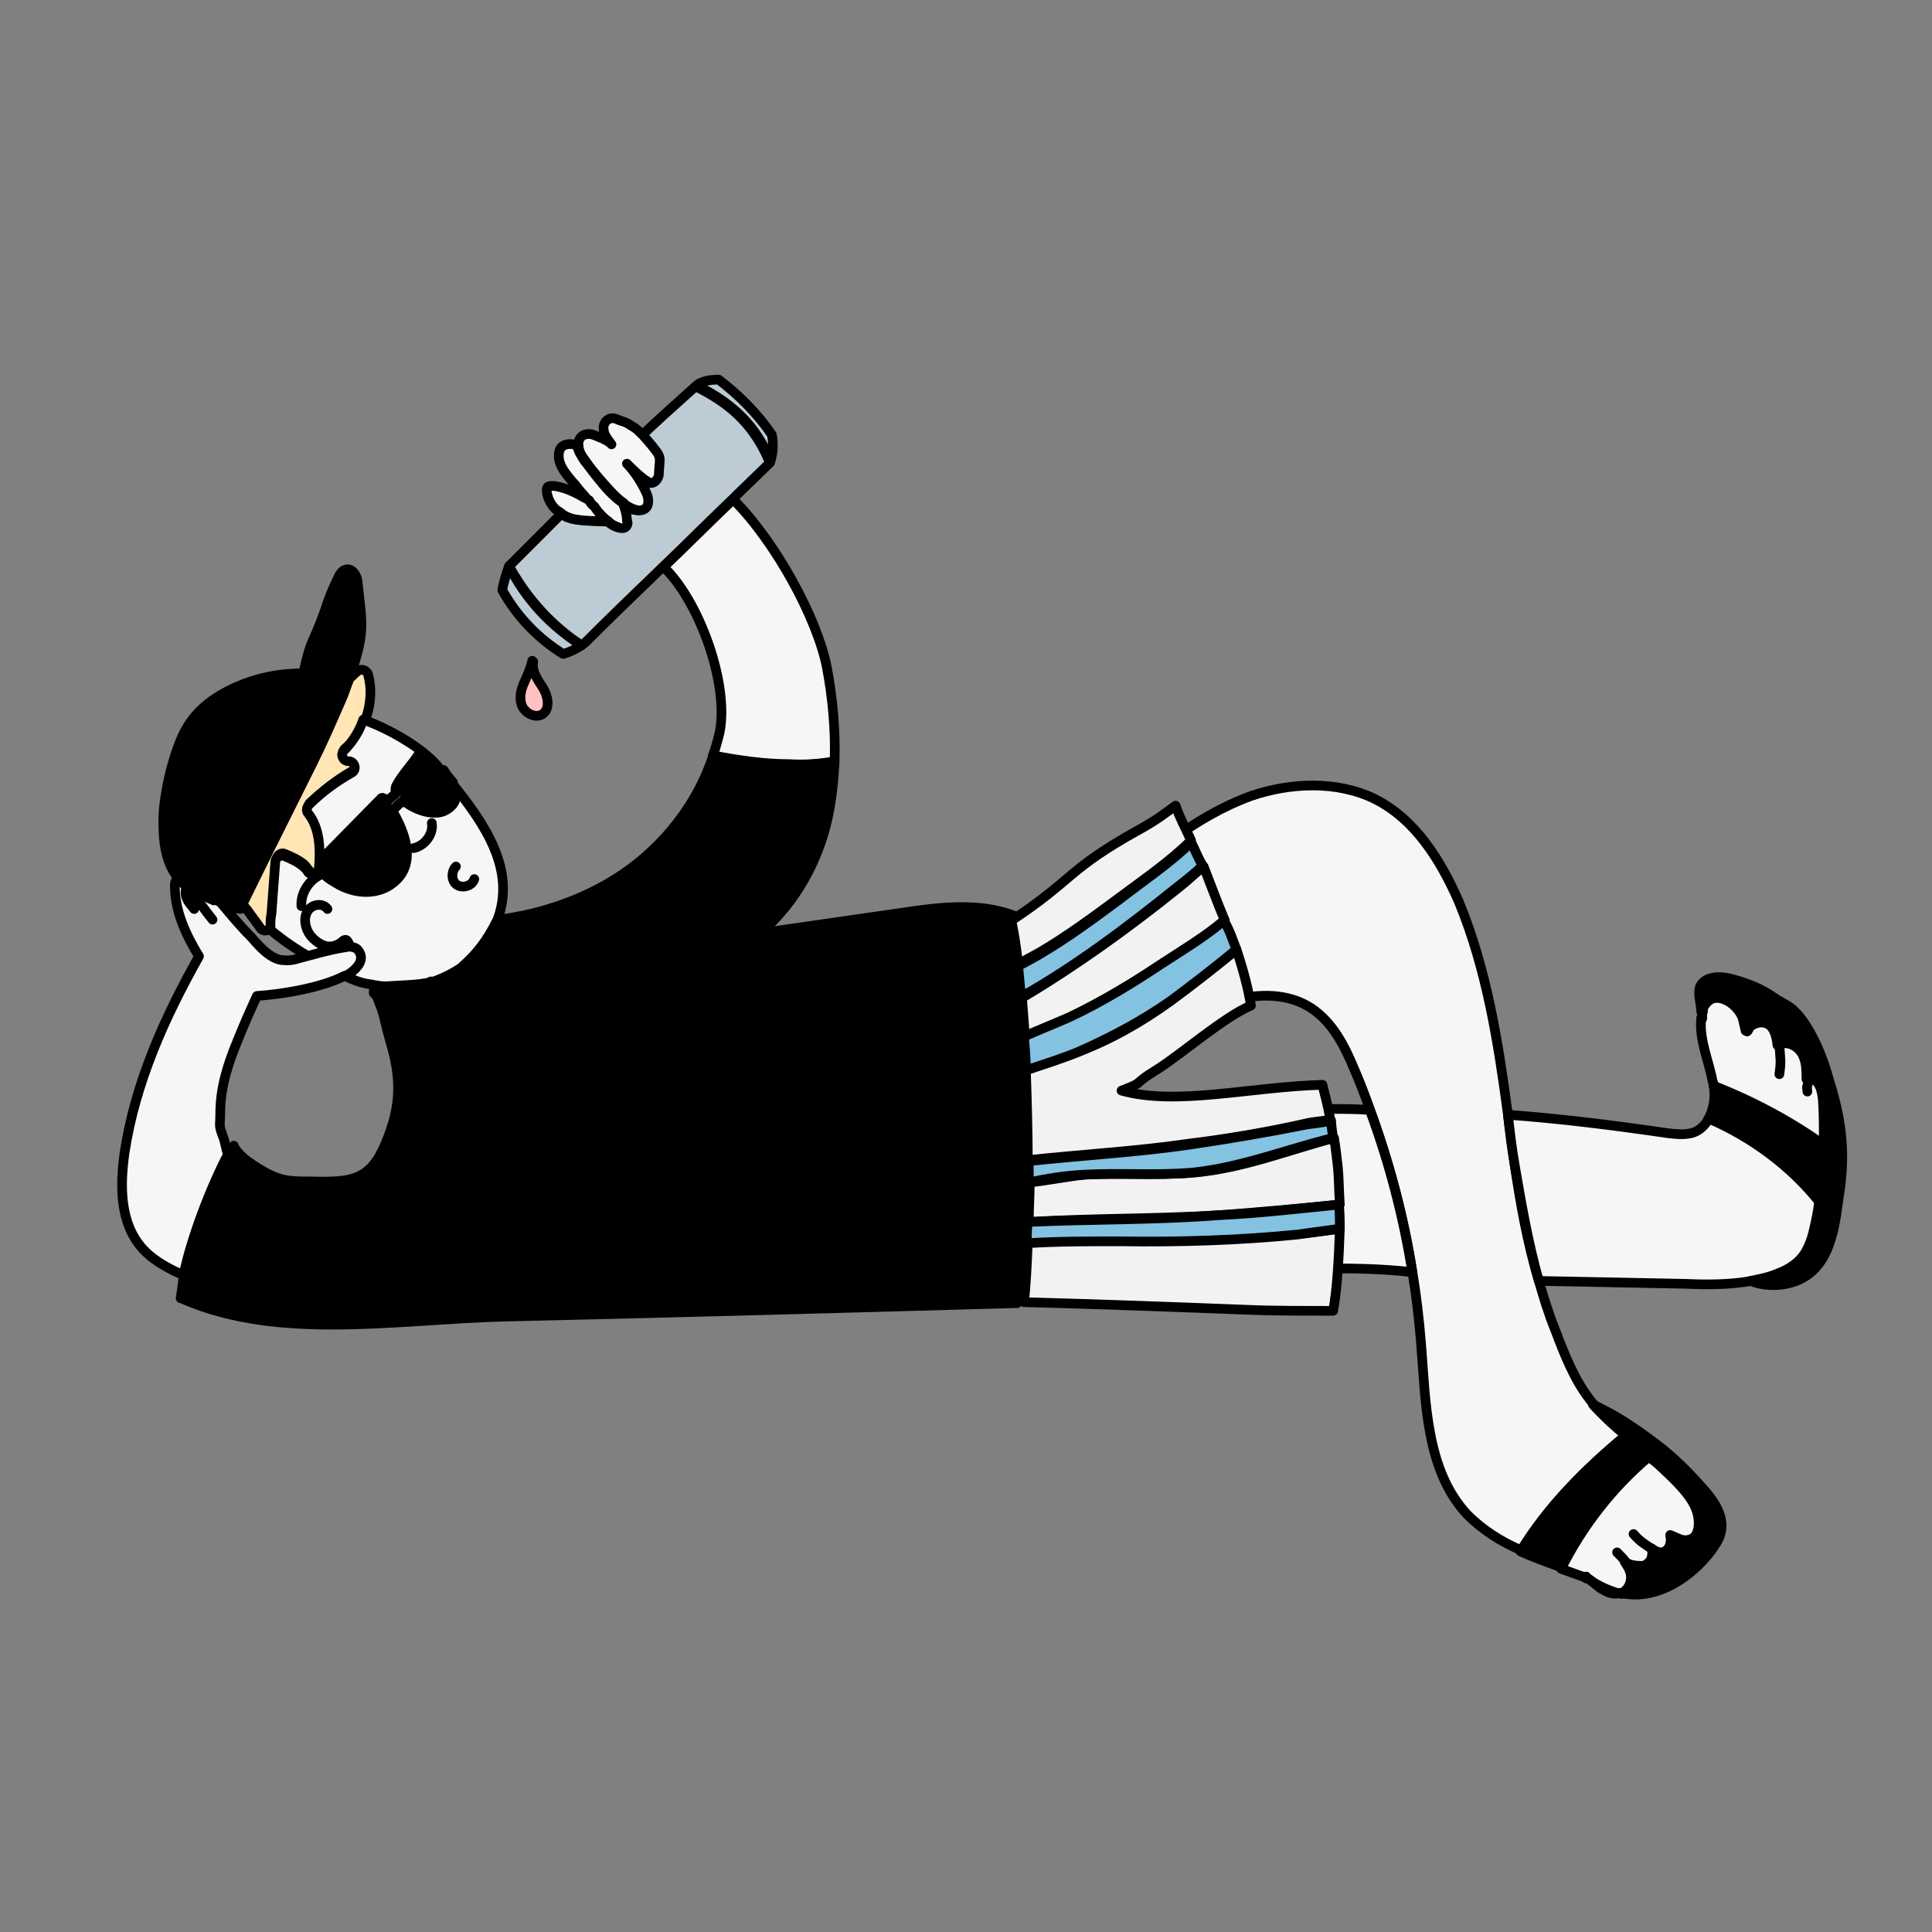 <?xml version="1.0" encoding="utf-8"?>
<!-- Generator: Adobe Illustrator 23.0.3, SVG Export Plug-In . SVG Version: 6.00 Build 0)  -->
<svg version="1.1" id="Calque_1" xmlns="http://www.w3.org/2000/svg" xmlns:xlink="http://www.w3.org/1999/xlink" x="0px" y="0px"
	 viewBox="0 0 200 200" style="enable-background:new 0 0 200 200;" xml:space="preserve">
<rect x="0" y="0" width="200" height="200" fill="#808080" stroke="none"/>
<style type="text/css">
	.st0{fill:none;stroke:#000000;stroke-linecap:round;stroke-linejoin:round;stroke-miterlimit:10;}
	.st1{fill:#F6F6F6;stroke:#000000;stroke-linecap:round;stroke-linejoin:round;stroke-miterlimit:10;}
	.st2{stroke:#000000;stroke-linecap:round;stroke-linejoin:round;stroke-miterlimit:10;}
	.st3{fill:#FFC1C2;stroke:#000000;stroke-linecap:round;stroke-linejoin:round;stroke-miterlimit:10;}
	.st4{fill:#FFE6B4;stroke:#000000;stroke-linecap:round;stroke-linejoin:round;stroke-miterlimit:10;}
	.st5{fill:#BDCCD4;stroke:#000000;stroke-linecap:round;stroke-linejoin:round;stroke-miterlimit:10;}
	.st6{fill:none;stroke:#000000;stroke-miterlimit:10;}
	.st7{fill:#F2F2F2;stroke:#000000;stroke-linecap:round;stroke-linejoin:round;stroke-miterlimit:10;}
	.st8{fill:#83C2E1;stroke:#000000;stroke-linecap:round;stroke-linejoin:round;stroke-miterlimit:10;}
</style>
<path class="st0" d="M173,159c-1-0.6-1.4-0.8-2-1.7"/>
<path class="st1" d="M168.3,148.6c-4.2,3.5-8.1,7.4-10.8,11.9c-2.1-0.9-4-2.1-5.6-3.7c-4.3-4.6-4.3-11.6-4.8-17.8
	c-0.2-2.5-0.5-5-0.9-7.4c-0.9-5.7-2.4-11.3-4.4-16.8c-0.5-1.4-1-2.7-1.6-4.1c-1-2.4-2.2-4.8-4.4-6.3c-2.4-1.6-5.5-1.6-8.3-0.8
	c-1-5.1-3.9-11.7-6.3-16.6c2.6-1.9,5.3-3.5,8.3-4.6c4.1-1.4,8.9-1.6,12.8,0.3c4.2,2.1,6.8,6.3,8.7,10.6c2.9,7,4.1,14.6,5.1,22.1
	c0.2,1.7,0.5,3.5,0.7,5.2c0.6,4,1.3,8,2.5,12c0.5,1.7,1,3.4,1.7,5.1c0.9,2.4,2,5.2,3.6,7.2c0.1,0.2,0.3,0.3,0.4,0.5l0,0
	C166,146.6,167.1,147.6,168.3,148.6z"/>
<path class="st0" d="M121.2,87.1L121.2,87.1"/>
<path class="st0" d="M180.9,106.7L180.9,106.7c0,0.4,0,1.1,0,2.1"/>
<path class="st2" d="M170.6,150.6c-3.7,3.2-6.8,7.2-9.1,11.6c-1.4-0.5-2.8-1-4.1-1.6c2.8-4.6,6.7-8.5,10.8-11.9
	C169.1,149.3,169.9,149.9,170.6,150.6z"/>
<path class="st1" d="M174.9,159.5c-0.4,0.1-0.8,0-1.2-0.2c-0.2-0.1-0.5-0.2-0.7-0.3v0.1c0.2,0.7-0.2,1.7-1,1.7
	c-0.3,0-0.5-0.2-0.8-0.3l-0.1-0.1v0.1c0.1,0.5,0,1.1-0.4,1.4c-0.2,0.2-0.5,0.2-0.7,0.3c-0.6,0.1-1.1-0.1-1.7-0.4
	c0.2,0.3,0.4,0.5,0.5,0.9c0.3,0.7,0.1,1.7-0.5,2.1c-0.2,0.1-0.3,0.2-0.5,0.2c-1.2-0.3-2.3-0.8-3.3-1.5c-0.1,0-0.1-0.1-0.2-0.1
	c0,0,0,0-0.1,0c0,0,0,0-0.1-0.1l0,0l0,0l0,0c-0.8-0.3-1.7-0.6-2.5-0.9c2.2-4.4,5.3-8.4,9.1-11.6c0.5,0.4,1,0.8,1.4,1.2
	c1.5,1.4,3.1,2.9,3.8,4.9C176.2,157.8,176,159.3,174.9,159.5z"/>
<path class="st0" d="M126.3,104.2c0.2-0.1,0.4-0.2,0.7-0.3c0.2-0.1,0.4-0.1,0.6-0.2"/>
<path class="st0" d="M135.4,114.8c-0.2,0-0.4,0-0.6,0"/>
<path class="st2" d="M188.9,118.6c-0.1,2-0.2,3.9-0.5,5.9c-3-3.8-7.1-6.8-11.6-8.6c0.6-1,0.8-2.3,0.6-3.5
	C181.5,114,185.4,116.1,188.9,118.6z"/>
<path class="st1" d="M188.9,118.6c-3.5-2.5-7.4-4.6-11.5-6.2c0-0.2,0-0.3-0.1-0.4c-0.4-2.2-1.4-4.3-1.2-6.5v-0.1
	c0.1-0.2,0.1-0.4,0.1-0.7c0.1-0.4,0.3-0.8,0.7-1.1c1.2-1,3,0.3,3.6,1.8c0.2,0.4,0.3,0.8,0.3,1.3l0,0c0.1,0.2,0.1,0,0.1-0.2
	c0.4-0.6,1.2-0.9,1.9-0.7c0.9,0.3,1.2,1.4,1.3,2.3c0.2-0.1,0.5-0.2,0.8-0.2c0.8,0,1.6,0.6,1.9,1.4c0.3,0.7,0.3,1.5,0.3,2.3
	c0.3-0.1,0.7,0,1,0.2c0.5,0.5,0.6,1.2,0.7,1.9C188.9,115.4,189,117,188.9,118.6z"/>
<path class="st0" d="M176.3,104.7c-0.1,0.2-0.1,0.4-0.1,0.7"/>
<path class="st1" d="M188.4,124.5c-0.1,0.9-0.3,1.8-0.5,2.7s-0.4,1.9-1,2.6c-0.6,1-1.7,1.6-2.7,2s-1.9,0.7-2.9,0.8
	c-2.2,0.4-4.6,0.4-6.8,0.3c-5.1-0.1-10.1-0.2-15.2-0.3c-1.1-3.9-1.8-7.9-2.5-12c-0.3-1.7-0.5-3.4-0.7-5.2c5.5,0.4,11,1.1,16.5,1.9
	c0.8,0.1,1.7,0.2,2.5,0s1.4-0.8,1.8-1.5C181.3,117.7,185.4,120.7,188.4,124.5z"/>
<path class="st0" d="M184.2,108.2L184.2,108.2c0.1,1.6,0.2,1.5,0,3"/>
<path class="st0" d="M187.1,113c-0.1-0.8,0-0.3,0.1-1.1c0-0.1,0-0.1,0-0.2"/>
<path class="st2" d="M190.5,122.9c-0.1,0.7-0.2,1.4-0.3,2.1c-0.5,3.7-1.5,7.5-5.9,8c-1,0.1-2.1,0-3.1-0.4c1-0.2,2-0.4,2.9-0.8
	c1.1-0.4,2.1-1.1,2.7-2c0.5-0.8,0.8-1.7,1-2.6s0.4-1.8,0.5-2.7c0.3-2,0.5-3.9,0.5-5.9c0-1.6,0-3.2-0.1-4.8c-0.1-0.7-0.2-1.4-0.7-1.9
	c-0.3-0.2-0.6-0.3-1-0.2c0-0.8,0-1.6-0.3-2.3c-0.3-0.8-1.1-1.4-1.9-1.4c-0.3,0-0.6,0.1-0.8,0.2c-0.1-1-0.4-2.1-1.3-2.3
	c-0.7-0.2-1.4,0.2-1.9,0.7c0-0.3,0-0.6-0.1,0.1l0,0c-0.1-0.4-0.2-0.9-0.3-1.3c-0.5-1.4-2.4-2.7-3.6-1.8c-0.3,0.3-0.5,0.7-0.7,1.1
	c0-0.9-0.4-1.8-0.1-2.6c0.5-1,1.9-1.1,3.1-0.8c1.6,0.4,3.2,1,4.6,2c0.7,0.5,1.6,0.8,2.2,1.5c0.6,0.6,1.1,1.4,1.5,2.1
	c0.9,1.6,1.5,3.3,2,5.1C190.6,115.8,191,119.1,190.5,122.9z"/>
<path class="st0" d="M181,106.6C181,106.6,180.9,106.6,181,106.6C180.9,106.6,180.9,106.7,181,106.6
	C180.9,105.9,181,106.3,181,106.6z"/>
<path class="st0" d="M176.2,105.4c0,0.1,0,0.1-0.1,0.2"/>
<path class="st0" d="M171.1,160.4c-0.9-0.6-1.3-0.8-2-1.6"/>
<path class="st0" d="M164.4,163.4c0.6,0.4,1,0.9,1.6,1.2c0.5,0.3,1.1,0.5,1.7,0.3"/>
<path class="st0" d="M164.2,163.2C164.1,163.2,164.1,163.2,164.2,163.2"/>
<path class="st0" d="M168.3,161.7c-0.3-0.4-0.6-0.7-0.9-1"/>
<path class="st2" d="M178.1,158.8c-0.2,0.7-0.6,1.2-1,1.8c-2.1,2.7-5.4,4.9-8.8,4.4c-0.2,0-0.4-0.1-0.6-0.1c0.2,0,0.4-0.1,0.5-0.2
	c0.6-0.5,0.8-1.4,0.5-2.1c-0.1-0.3-0.3-0.6-0.5-0.9c0.5,0.3,1.1,0.4,1.7,0.4c0.3,0,0.5-0.1,0.7-0.3c0.4-0.3,0.5-0.9,0.4-1.4v-0.1
	l0.1,0.1c0.2,0.1,0.5,0.3,0.8,0.3c0.8,0,1.2-0.9,1-1.7v-0.1c0.2,0.1,0.5,0.2,0.7,0.3c0.4,0.2,0.8,0.3,1.2,0.2
	c1.1-0.2,1.2-1.7,0.9-2.8c-0.6-2-2.2-3.5-3.8-4.9c-0.4-0.4-0.9-0.8-1.4-1.2c-0.8-0.6-1.6-1.3-2.3-2c-1.2-1-2.3-2-3.3-3.1
	c1.5,0.7,2.9,1.5,4.2,2.4c0.9,0.6,1.7,1.2,2.5,1.8c1.7,1.3,3.2,2.8,4.6,4.4C177.5,155.4,178.6,157.1,178.1,158.8z"/>
<path class="st2" d="M36.4,69.6c-0.1,0.2-0.2,0.5-0.2,0.7c-0.2,0.7-0.5,1.4-0.8,2.1c-0.9,2.3-2,4.5-3.1,6.8c-2,4.2-5,10.2-7.2,14.5
	C25,93.8,25,94,24.9,94.1c-0.6-0.1-1.3-0.2-1.9-0.4l0,0c-0.2-0.2-0.4-0.3-0.6-0.3c-0.1,0-0.1,0-0.2,0c-0.9-0.3-1.8-0.8-2.5-1.4l0,0
	c-0.1-0.1-0.2-0.1-0.3-0.2c-0.1-0.1-0.3-0.2-0.4-0.3l0,0c-0.1-0.1-0.2-0.2-0.2-0.2l0,0c-0.5-0.5-0.9-1.1-1.2-1.8
	c-0.6-1.4-0.7-3-0.7-4.6c0-2.6,1.1-7.3,2.4-9.5c1.3-2.3,3.7-3.8,6.2-4.7c1.9-0.7,3.9-1,5.9-1c0.8-3.7,0.9-2.8,2.2-6.4
	c0.4-1.3,0.9-2.5,1.5-3.7c0.1-0.2,0.3-0.5,0.6-0.6c0.6-0.3,1.2,0.4,1.3,1.1C37.5,64.8,37.8,65.2,36.4,69.6z"/>
<path class="st1" d="M136.4,131.3c0.3-3.6,0.3-8,0-10.4c-0.2-1.5-0.5-4.1-1-6.1c0.8,0,1.6,0,2.4,0c1.3,0,2.6,0,4,0.1
	c2,5.4,3.5,11.1,4.4,16.8C142.9,131.3,139.7,131.3,136.4,131.3z"/>
<path class="st0" d="M136.4,131.3c-0.1,0-0.3,0-0.4,0"/>
<path class="st0" d="M68.7,58.7c-0.2-0.2-0.5-0.4-0.7-0.6"/>
<line class="st0" x1="78.7" y1="96.5" x2="78.7" y2="96.5"/>
<path class="st1" d="M86.4,78.8c-1.6,0.3-3.2,0.4-4.7,0.3c-2.6,0-5.3-0.4-7.9-0.9c0.3-0.8,0.5-1.6,0.7-2.4c1-5.1-2.2-13.7-5.8-17.1
	c2.4-2.3,4.8-4.7,7.2-7c4.4,4.4,8.7,12.3,9.7,17.4C86.2,72.3,86.5,75.6,86.4,78.8z"/>
<path class="st0" d="M75.8,51.7c-0.6-0.6-1.2-1.1-1.8-1.6"/>
<line class="st0" x1="78.7" y1="96.5" x2="78.7" y2="96.5"/>
<path class="st2" d="M38.7,102.6c0,0.1,0.1,0.1,0.1,0.2C38.6,103,38.7,102.5,38.7,102.6z"/>
<path class="st2" d="M107.1,125c-0.2,1.9-1.1,6.3-1.7,9.3c0,0.2-0.1,0.4-0.1,0.6l0,0c-17.8,0.5-35.6,1-53.3,1.4
	c-10.9,0.3-23.1,2.5-33-1.8c-0.1,0,0.6-2.1,0.5-2.1l-0.8,2c0.1-0.6,0.2-1.4,0.3-2.2l0,0c0.8-3.9,3-9.3,4.6-12.5
	c0.2-0.4,0.4-0.7,0.6-1.1c0.3,0.8,1.4,1.6,2,2c2.6,1.7,3.5,1.7,6.1,1.7c4.1,0.1,6-0.1,7.6-3.9s1.7-6.6,0.5-10.6
	c-0.8-2.8-0.5-2.6-1.6-5.1c0.1-0.1,0.1-0.2,0.2-0.3c0.3-0.5,0.5-0.4,1-0.4c0,0,0,0,0.1,0l0,0c1.2-0.1,3-0.1,4.6-0.4l0,0
	c0,0,0,0,0.1,0c1-0.2,2-0.6,2.7-1.2l0,0c0.1-0.1,0.2-0.2,0.3-0.2c1.6-1.5,2.6-2.7,3.8-5l0,0c4.7-0.6,9.2-2.2,13-4.8
	c4.2-2.9,7.6-7.2,9.2-12.1c2.6,0.5,5.2,0.9,7.9,0.9c1.6,0,3.2-0.1,4.7-0.3c-0.1,1.9-0.3,3.8-0.7,5.7c-1,4.6-3.4,8.9-7,12
	c4.9-0.7,9.7-1.4,14.6-2.1c3.9-0.6,8.1-1.1,11.7,0.3l0,0c0.1,0.3,0.1,0.6,0.2,0.8c0.2,0.6,0.3,1.3,0.4,1.9
	C107.5,106.5,108.1,115.8,107.1,125z"/>
<path class="st0" d="M36.8,99"/>
<path class="st3" d="M55.2,68.5c-0.2,1,0.5,1.9,1,2.7c0.5,0.8,0.8,2.1,0,2.7c-0.7,0.5-1.7,0-2.1-0.7c-0.4-0.8-0.2-1.7,0.1-2.4
	s0.7-1.5,0.9-2.4"/>
<path class="st0" d="M25.2,93.7c-0.7-0.8-1.3-1.7-1.1-2.8"/>
<path class="st4" d="M35.7,77.5c-0.4,0.4-0.1,1.1,0.5,1.1l0,0c0.7,0,0.9,0.9,0.3,1.2c-1.6,0.9-3,2-4.4,3.3c-0.2,0.2-0.3,0.6-0.1,0.9
	c1.3,1.6,1.4,3.7,1.1,5.8c-0.1,0.6-0.8,0.8-1.1,0.3c-0.2-0.2-0.3-0.4-0.5-0.6c-0.6-0.5-1.3-0.8-2-1.1c-0.4-0.2-0.8,0.1-0.9,0.6
	l-0.4,5.4c0,0.5-0.1,0.9-0.1,1.3c0,0.1,0,0.2-0.1,0.3c-0.2,0.4-0.8,0.5-1.1,0c-0.4-0.6-0.9-1.2-1.3-1.8c-0.2-0.2-0.3-0.4-0.5-0.6
	c2.1-4.3,5.1-10.3,7.2-14.5c1.1-2.2,2.1-4.5,3.1-6.8c0.3-0.7,0.5-1.4,0.8-2.1c0.3-0.2,0.5-0.5,0.8-0.7c0.3-0.3,0.9-0.2,1.1,0.3
	c0.4,1.5,0.3,3-0.2,4.5C37.4,75.6,36.7,76.7,35.7,77.5z"/>
<path class="st1" d="M51.5,95.2L51.5,95.2c-1.1,2.2-2.1,3.5-3.8,5c-0.9,0.6-1.9,1.1-3.1,1.5c-1.6,0.3-3.4,0.3-4.6,0.4l0,0
	c0,0,0,0-0.1,0c-0.5,0-1-0.1-1.5-0.2c-1-0.1-1.9-0.5-2.8-0.9c0.2-0.1,0.4-0.2,0.5-0.3c0,0,0.1,0,0.1-0.1c0.7-0.4,1.4-1.3,0.9-2
	c-0.2-0.3-0.6-0.4-1-0.4c-0.2,0-0.4,0-0.6,0.1c-1.1,0.2-2.3,0.4-3.4,0.8c-1.2-0.7-2.3-1.4-3.3-2.2c-0.3-0.2-0.6-0.5-0.9-0.7
	C28,96.1,28,96,28,95.9c0-0.4,0-0.9,0.1-1.3l0.4-5.4c0-0.4,0.5-0.7,0.9-0.6c0.7,0.3,1.4,0.6,2,1.1c0.2,0.2,0.4,0.4,0.5,0.6
	c0.4,0.4,1.1,0.2,1.1-0.3c0.2-2.1,0.1-4.3-1.1-5.8c-0.2-0.2-0.2-0.6,0.1-0.9c1.3-1.3,2.8-2.4,4.4-3.3c0.6-0.3,0.3-1.2-0.3-1.2l0,0
	c-0.6,0-0.9-0.7-0.5-1.1c0.9-0.9,1.6-2,2-3.2c2.6,0.9,6.1,2.9,7.7,4.8c0.1,0.2,0.3,0.3,0.4,0.5C45,79,44.2,78.3,43.4,78
	c-0.7,1.1-1.7,2.1-2.3,3.2c-0.2,0.3-0.2,0.6-0.1,0.9c-0.3,0.3-0.7,0.6-1,0.9c-0.1-0.1-0.2-0.2-0.2-0.3c-0.1-0.1-0.3-0.2-0.4,0
	l-5.9,6c-0.8,1.5,0.2,2.1,1.6,2.9c2,1.1,4.7,1.1,6.3-0.9c1.6-2.1,0.2-5.1-0.8-6.8c0.4-0.3,0.7-0.7,1.1-1c0.2,0.1,0.3,0.2,0.5,0.3
	c1,0.7,2.8,1.3,3.9,0.7c1.3-0.7,1.3-1.7,0.7-2.8C50.3,85.4,53.4,90.1,51.5,95.2z"/>
<path class="st0" d="M40,102.1c1.4,0.1,2.7,0,4-0.3c0.2,0,0.4-0.1,0.6-0.2"/>
<path class="st0" d="M47.8,100.2c1.6-1.1,2.8-2.7,3.6-4.6c0.1-0.1,0.1-0.3,0.2-0.4"/>
<path class="st0" d="M46.9,81L46.9,81c-0.4-0.5-0.7-0.8-0.9-1.2l-0.1-0.1"/>
<path class="st0" d="M47.8,94.4"/>
<path class="st0" d="M48.5,79.5"/>
<path class="st0" d="M33.9,94.1c-0.5-0.7-1.7-0.5-2.1,0.3c-0.4,0.7-0.2,1.7,0.3,2.4c0.4,0.5,0.9,0.9,1.5,1.1s1.3,0,1.8-0.4
	c0.1-0.1,0.2-0.2,0.3-0.2c0.3-0.1,0.5,0.5,0.6,1.1"/>
<path class="st0" d="M33.6,90.4c-1.4,0.4-2.5,1.9-2.4,3.4"/>
<path class="st0" d="M44.7,85.2c0.2,1.2-0.8,2.4-1.9,2.6"/>
<path class="st0" d="M47.2,89.7c-0.5,0.5-0.5,1.5,0.1,1.9s1.6,0.1,1.8-0.6"/>
<path class="st0" d="M19,132.2L19,132.2c0.1,0.1,0.3,0.1,0.4,0.2"/>
<path class="st0" d="M21,91.4c-0.1,0-0.2-0.1-0.4-0.1c-0.1,0-0.3-0.1-0.5-0.2c0.1,0,0.1,0,0.2,0C20.6,91.1,20.8,91.3,21,91.4z"/>
<path class="st1" d="M36.3,100.7L36.3,100.7c-0.3,0.2-0.4,0.3-0.6,0.3c-2.3,1.2-6.2,1.9-9.1,2.1c-0.7,1.5-1.4,3.1-2,4.6
	c-1,2.4-1.8,4.9-1.8,7.5c0,1.4-0.2,1.2,0.3,2.5c0.2,0.5,0.3,1.3,0.5,1.8c-1.7,3.2-3.8,8.6-4.6,12.5c-0.3-0.1-0.6-0.3-0.9-0.4
	c-1.2-0.6-2.4-1.3-3.3-2.3c-2.4-2.6-2.4-6.5-1.9-10c1.1-7.2,4.1-13.9,7.7-20.3c-1.4-2.3-2.5-4.7-2.5-7.3c0-0.2,0-0.4,0.1-0.5
	c0,0,0.3,0.1,0.7,0.1l0,0c0.1,0.1,0.2,0.2,0.4,0.3c0.1,0.1,0.2,0.2,0.3,0.2l0,0c0.7,0.6,1.6,1,2.5,1.4c0.1,0,0.1,0,0.2,0
	c0.2,0,0.4,0.1,0.6,0.3l0,0c1,1.2,2,2.4,3.1,3.5c0.7,0.8,1.4,1.6,2.3,2.1c0.4,0.2,0.7,0.3,1.1,0.3c0.8,0.1,1.5-0.2,2.3-0.4
	c0.1,0,0.3-0.1,0.4-0.1c1.1-0.3,2.2-0.6,3.4-0.8c0.2,0,0.4-0.1,0.6-0.1c0.4,0,0.8,0.1,1,0.4C37.8,99.3,37,100.2,36.3,100.7z"/>
<path class="st0" d="M18.3,91.4c0.1-0.1,0.3-0.2,0.4-0.1l0,0c0.1,0,0.3,0.1,0.4,0.3c0.1,0.1,0.2,0.2,0.2,0.2l0,0
	c0.1,0.1,0.1,0.2,0.2,0.3"/>
<path class="st0" d="M22,95.2c-0.8-1-1.6-2.1-2.3-3.1"/>
<path class="st0" d="M23.1,93.7c-0.5-0.6-1-1.2-1.6-1.8c-0.1-0.1-1.1-0.2-1.9-0.3c-0.1,0-0.2,0-0.3,0c-0.1,0-0.1,0-0.2,0"/>
<path class="st0" d="M20.2,91.1c-0.3,0-0.6,0.3-0.8,0.6c-0.1,0.2-0.2,0.5-0.2,0.7c0,0.7,0.5,1.2,0.9,1.7"/>
<g>
	<path class="st5" d="M60.2,66.8c-0.6,0.4-1.2,0.7-1.9,0.9c-2.6-1.6-4.8-3.9-6.3-6.6c0.1-0.7,0.4-1.7,0.7-2.5
		C54.4,62,57,64.8,60.2,66.8z"/>
	<path class="st5" d="M60.9,51.8c-0.3-0.2-0.6-0.3-0.9-0.5c0.1-0.1,0.2-0.2,0.2-0.2C60.5,51.4,60.7,51.6,60.9,51.8z"/>
	<path class="st5" d="M79.7,47.9c-1.3,1.3-2.6,2.5-3.9,3.8c-2.4,2.3-4.8,4.7-7.2,7c-2.7,2.6-5.4,5.2-8,7.8c-0.1,0.1-0.3,0.2-0.4,0.3
		c-3.1-2-5.7-4.9-7.5-8.2l0,0l0,0c1.8-1.8,3.6-3.6,5.4-5.4c0.2,0.1,0.3,0.2,0.5,0.3c1.1,0.5,3.2,0.4,4.3,0.5
		c0.3,0.2,0.5,0.4,0.8,0.5c0.4,0.2,0.9,0.2,1.1-0.1c0.1-0.1,0.1-0.3,0.1-0.5c-0.1-0.6-0.2-1.2-0.4-1.8c0.1,0.1,0.2,0.1,0.2,0.2
		c0.3,0.2,0.7,0.5,1.1,0.5c0.4,0.1,0.9-0.1,1.1-0.4c0.2-0.4,0.1-0.9-0.1-1.4c-0.4-0.9-1.3-2.2-2-3c0.6,0.6,1.2,1.2,1.9,1.7
		c0.2,0.1,0.4,0.3,0.6,0.3c0.4,0,0.8-0.4,0.8-0.8c0.1-0.4,0.1-1.2-0.1-1.6c-0.1-0.5-0.2-0.6-1-1.6l-0.7-0.8c1.9-1.8,3.8-3.5,5.7-5.2
		c0.1,0,0.1,0.1,0.2,0.1c3.2,1.6,5.5,3.6,7.1,6.9L79.7,47.9z"/>
	<path class="st5" d="M79.9,45.1L79.9,45.1"/>
	<path class="st5" d="M79.7,47.9l-0.3-1c-1.5-3.2-3.9-5.3-7.1-6.9c-0.1,0-0.1-0.1-0.2-0.1l0,0c0.6-0.5,1.5-0.6,2.3-0.6
		c2.1,1.6,4,3.5,5.5,5.7l0,0C80.1,46,80,47.1,79.7,47.9z"/>
</g>
<g>
	<path class="st1" d="M68.2,49.2c-0.1,0.4-0.4,0.8-0.8,0.8c-0.2,0-0.4-0.2-0.6-0.3c-0.7-0.5-1.3-1.1-1.9-1.7c0.8,0.8,1.6,2.1,2,3
		c0.2,0.4,0.3,1,0.1,1.4c-0.2,0.4-0.7,0.5-1.1,0.4s-0.8-0.3-1.1-0.5c-0.1-0.1-0.2-0.1-0.2-0.2c-1-0.7-1.8-1.7-2.6-2.6
		c-0.5-0.6-1-1.2-1.4-1.8c-0.3-0.4-0.6-0.8-0.7-1.4v-0.1c-0.1-0.5,0.1-1,0.6-1.2c0.3-0.1,0.6-0.1,0.9,0c0.5,0.2,1.6,0.6,1.9,1
		c-0.1-0.1-0.2-0.3-0.3-0.4c-0.2-0.3-0.5-0.7-0.5-1.1c-0.1-0.4,0.1-0.9,0.5-1.1c0.3-0.2,0.7-0.1,1.1,0.1c0.1,0,0.2,0.1,0.3,0.1
		c0.4,0.1,0.7,0.3,1,0.5c0.4,0.2,0.7,0.5,1,0.8l0.2,0.2l0.7,0.8c0.8,1,0.9,1.1,1,1.6C68.3,48,68.2,48.8,68.2,49.2z"/>
	<path class="st1" d="M64.9,54.4c-0.2,0.4-0.7,0.3-1.1,0.1c-0.3-0.1-0.6-0.3-0.8-0.5c-0.6-0.4-1.1-1-1.6-1.6
		c-0.1-0.1-0.2-0.3-0.4-0.4c0-0.1-0.1-0.1-0.1-0.2c-0.2-0.2-0.4-0.5-0.6-0.7c-0.4-0.4-0.7-0.9-1.1-1.3c-0.5-0.6-1.1-1.3-1.3-2.1
		c-0.1-0.5-0.1-1,0.2-1.4c0.4-0.4,1.1-0.4,1.6-0.2c0,0,0.1,0,0.1,0.1v0.1c0.1,0.5,0.4,0.9,0.7,1.4c0.5,0.6,0.9,1.2,1.4,1.8
		c0.8,1,1.6,1.9,2.6,2.6c0.2,0.6,0.4,1.2,0.4,1.8C65,54.1,65,54.2,64.9,54.4z"/>
	<path class="st1" d="M63,54c-1.2-0.1-3.3,0-4.3-0.5c-0.2-0.1-0.4-0.2-0.5-0.3c-0.2-0.2-0.5-0.3-0.7-0.5c-0.5-0.5-0.8-1.1-0.9-1.8
		c0-0.2,0-0.4,0.1-0.5s0.4-0.1,0.6-0.1c0.9,0.1,1.9,0.5,2.8,1c0.3,0.2,0.6,0.3,0.9,0.5c0,0.1,0.1,0.1,0.1,0.2
		c0.1,0.1,0.2,0.3,0.4,0.4C61.9,53,62.4,53.6,63,54z"/>
</g>
<path d="M46.2,83.7c-1.1,0.6-2.9,0-3.9-0.7c-0.2-0.1-0.3-0.2-0.5-0.3c-0.3-0.2-0.6-0.5-0.7-0.8C41,81.6,41,81.4,41.2,81
	c0.6-1.1,1.6-2.1,2.3-3.2c0.8,0.3,1.6,1,2.3,1.8l0.1,0.1c0.2,0.2,0.4,0.5,0.6,0.7c0.1,0.2,0.2,0.3,0.3,0.5
	C47.5,82,47.5,83,46.2,83.7z"/>
<path d="M41.5,90.5c-1.5,2-4.2,2-6.3,0.9c-1.4-0.8-2.5-1.4-1.6-2.9l5.9-6c0.1-0.1,0.3-0.1,0.4,0c0.1,0.1,0.1,0.2,0.2,0.3
	c0.2,0.2,0.3,0.5,0.5,0.8C41.8,85.4,43.1,88.4,41.5,90.5z"/>
<path class="st6" d="M40.2,82.9c-0.2,0.2-0.4,0.5-0.5,0.6"/>
<path class="st6" d="M41.1,81.9c0.4-0.3,0.7-0.5,0.9-0.4"/>
<path class="st6" d="M42.4,82.1c-0.2,0.2-0.4,0.4-0.6,0.6"/>
<path class="st6" d="M40.7,83.7c-0.2,0.2-0.4,0.3-0.6,0.5"/>
<path class="st7" d="M123.3,87c-2.2,2.2-5,4.1-7.4,5.9c-2.7,2-5.4,4-8.3,5.7c-0.7,0.4-1.5,0.8-2.2,1.2c-0.2-1.7-0.4-3.1-0.7-4.5
	c6.5-4.3,5.8-5.3,13.2-9.4c2-1.1,2.8-1.8,3.8-2.5C122.1,84.6,122.7,85.7,123.3,87z"/>
<path class="st7" d="M126.8,95.3c-2,1.7-4.5,3.1-6.5,4.5c-3,2-6.3,3.9-9.5,5.5c-1.6,0.8-3.1,1.3-4.7,2c-0.1-1.3-0.2-2.7-0.3-4
	c5.7-3.4,11.1-7.3,16.2-11.4c0.9-0.7,1.7-1.5,2.6-2.2C125.3,91.5,126,93.4,126.8,95.3z"/>
<path class="st8" d="M124.5,89.6c-0.8,0.8-1.7,1.5-2.6,2.2c-5.1,4.1-10.5,8.2-16.2,11.4c-0.1-1.1-0.2-2.2-0.3-3.2
	c0.8-0.4,1.5-0.8,2.2-1.2c2.9-1.7,5.6-3.7,8.3-5.7c2.3-1.8,5.3-3.8,7.4-5.9C123.7,87.9,124,88.8,124.5,89.6z"/>
<path class="st7" d="M137.7,115.9c-0.9,0.2-1.7,0.2-2.5,0.4c-4,0.9-8.1,1.6-12.2,2.1c-5.5,0.8-11.1,1.1-16.6,1.7
	c0-3.1-0.1-6.3-0.2-9.3c1.8-0.7,3.6-1.2,5.4-1.9c3.4-1.3,6.6-3.1,9.6-5.3c2.3-1.7,4.6-3.5,6.8-5.3c0.7,2.1,1.2,4,1.5,5.8
	c-2.7,1.1-7.3,5.1-9.7,6.6c-2.8,1.7-1.1,1.2-3.7,2.2c5.7,1.6,13.4-0.4,20.8-0.6C137.1,113.2,137.5,114.5,137.7,115.9z"/>
<path class="st8" d="M128,98.3c-2.2,1.8-4.5,3.6-6.8,5.3c-3,2.1-6.2,3.8-9.6,5.3c-1.7,0.7-3.6,1.3-5.4,1.9c0-1.2-0.1-2.3-0.2-3.5
	c1.6-0.7,3.1-1.3,4.7-2c3.4-1.6,6.5-3.5,9.5-5.5c2-1.3,4.5-2.8,6.5-4.5C127.3,96.3,127.6,97.3,128,98.3z"/>
<path class="st7" d="M138.7,124.7c-4.1,0.4-8.4,0.8-12.5,1.1c-6.6,0.4-13.1,0.3-19.7,0.7c0-1.3,0.1-2.7,0.1-4.1
	c1.9-0.2,3.8-0.6,5.7-0.8c3.7-0.2,7.4,0.1,11.1-0.2c5.1-0.4,9.8-2.3,14.7-3.6c0.2,1.2,0.3,2.3,0.4,3.1
	C138.6,121.9,138.6,123.2,138.7,124.7z"/>
<path class="st8" d="M138,117.8c-4.9,1.2-9.6,3.1-14.7,3.6c-3.7,0.3-7.4,0-11.1,0.2c-1.9,0.1-3.8,0.4-5.7,0.8c0-0.7,0-1.5,0-2.2
	c5.5-0.6,11.1-0.9,16.6-1.7c4.1-0.6,8.2-1.3,12.2-2.1c0.8-0.1,1.7-0.2,2.5-0.4C137.8,116.4,137.9,117.1,138,117.8z"/>
<path class="st7" d="M138.7,127.2c-0.1,3.1-0.3,6.5-0.7,8.5c-2.3,0-6.3,0-8.6-0.1c-7.6-0.3-15.8-0.6-23.4-0.8
	c0.2-1.7,0.3-3.8,0.4-6.2c3.2-0.2,6.4-0.2,9.6-0.2c6,0,12.3-0.1,18.4-0.7C135.8,127.6,137.2,127.4,138.7,127.2z"/>
<path class="st8" d="M138.7,127.2c-1.5,0.2-2.9,0.4-4.4,0.6c-6,0.6-12.3,0.8-18.4,0.7c-3.2,0-6.4,0-9.6,0.2c0-0.7,0-1.5,0.1-2.2
	c6.6-0.3,13.2-0.2,19.7-0.7c4.3-0.2,8.4-0.7,12.5-1.1C138.7,125.5,138.7,126.4,138.7,127.2z"/>
</svg>
